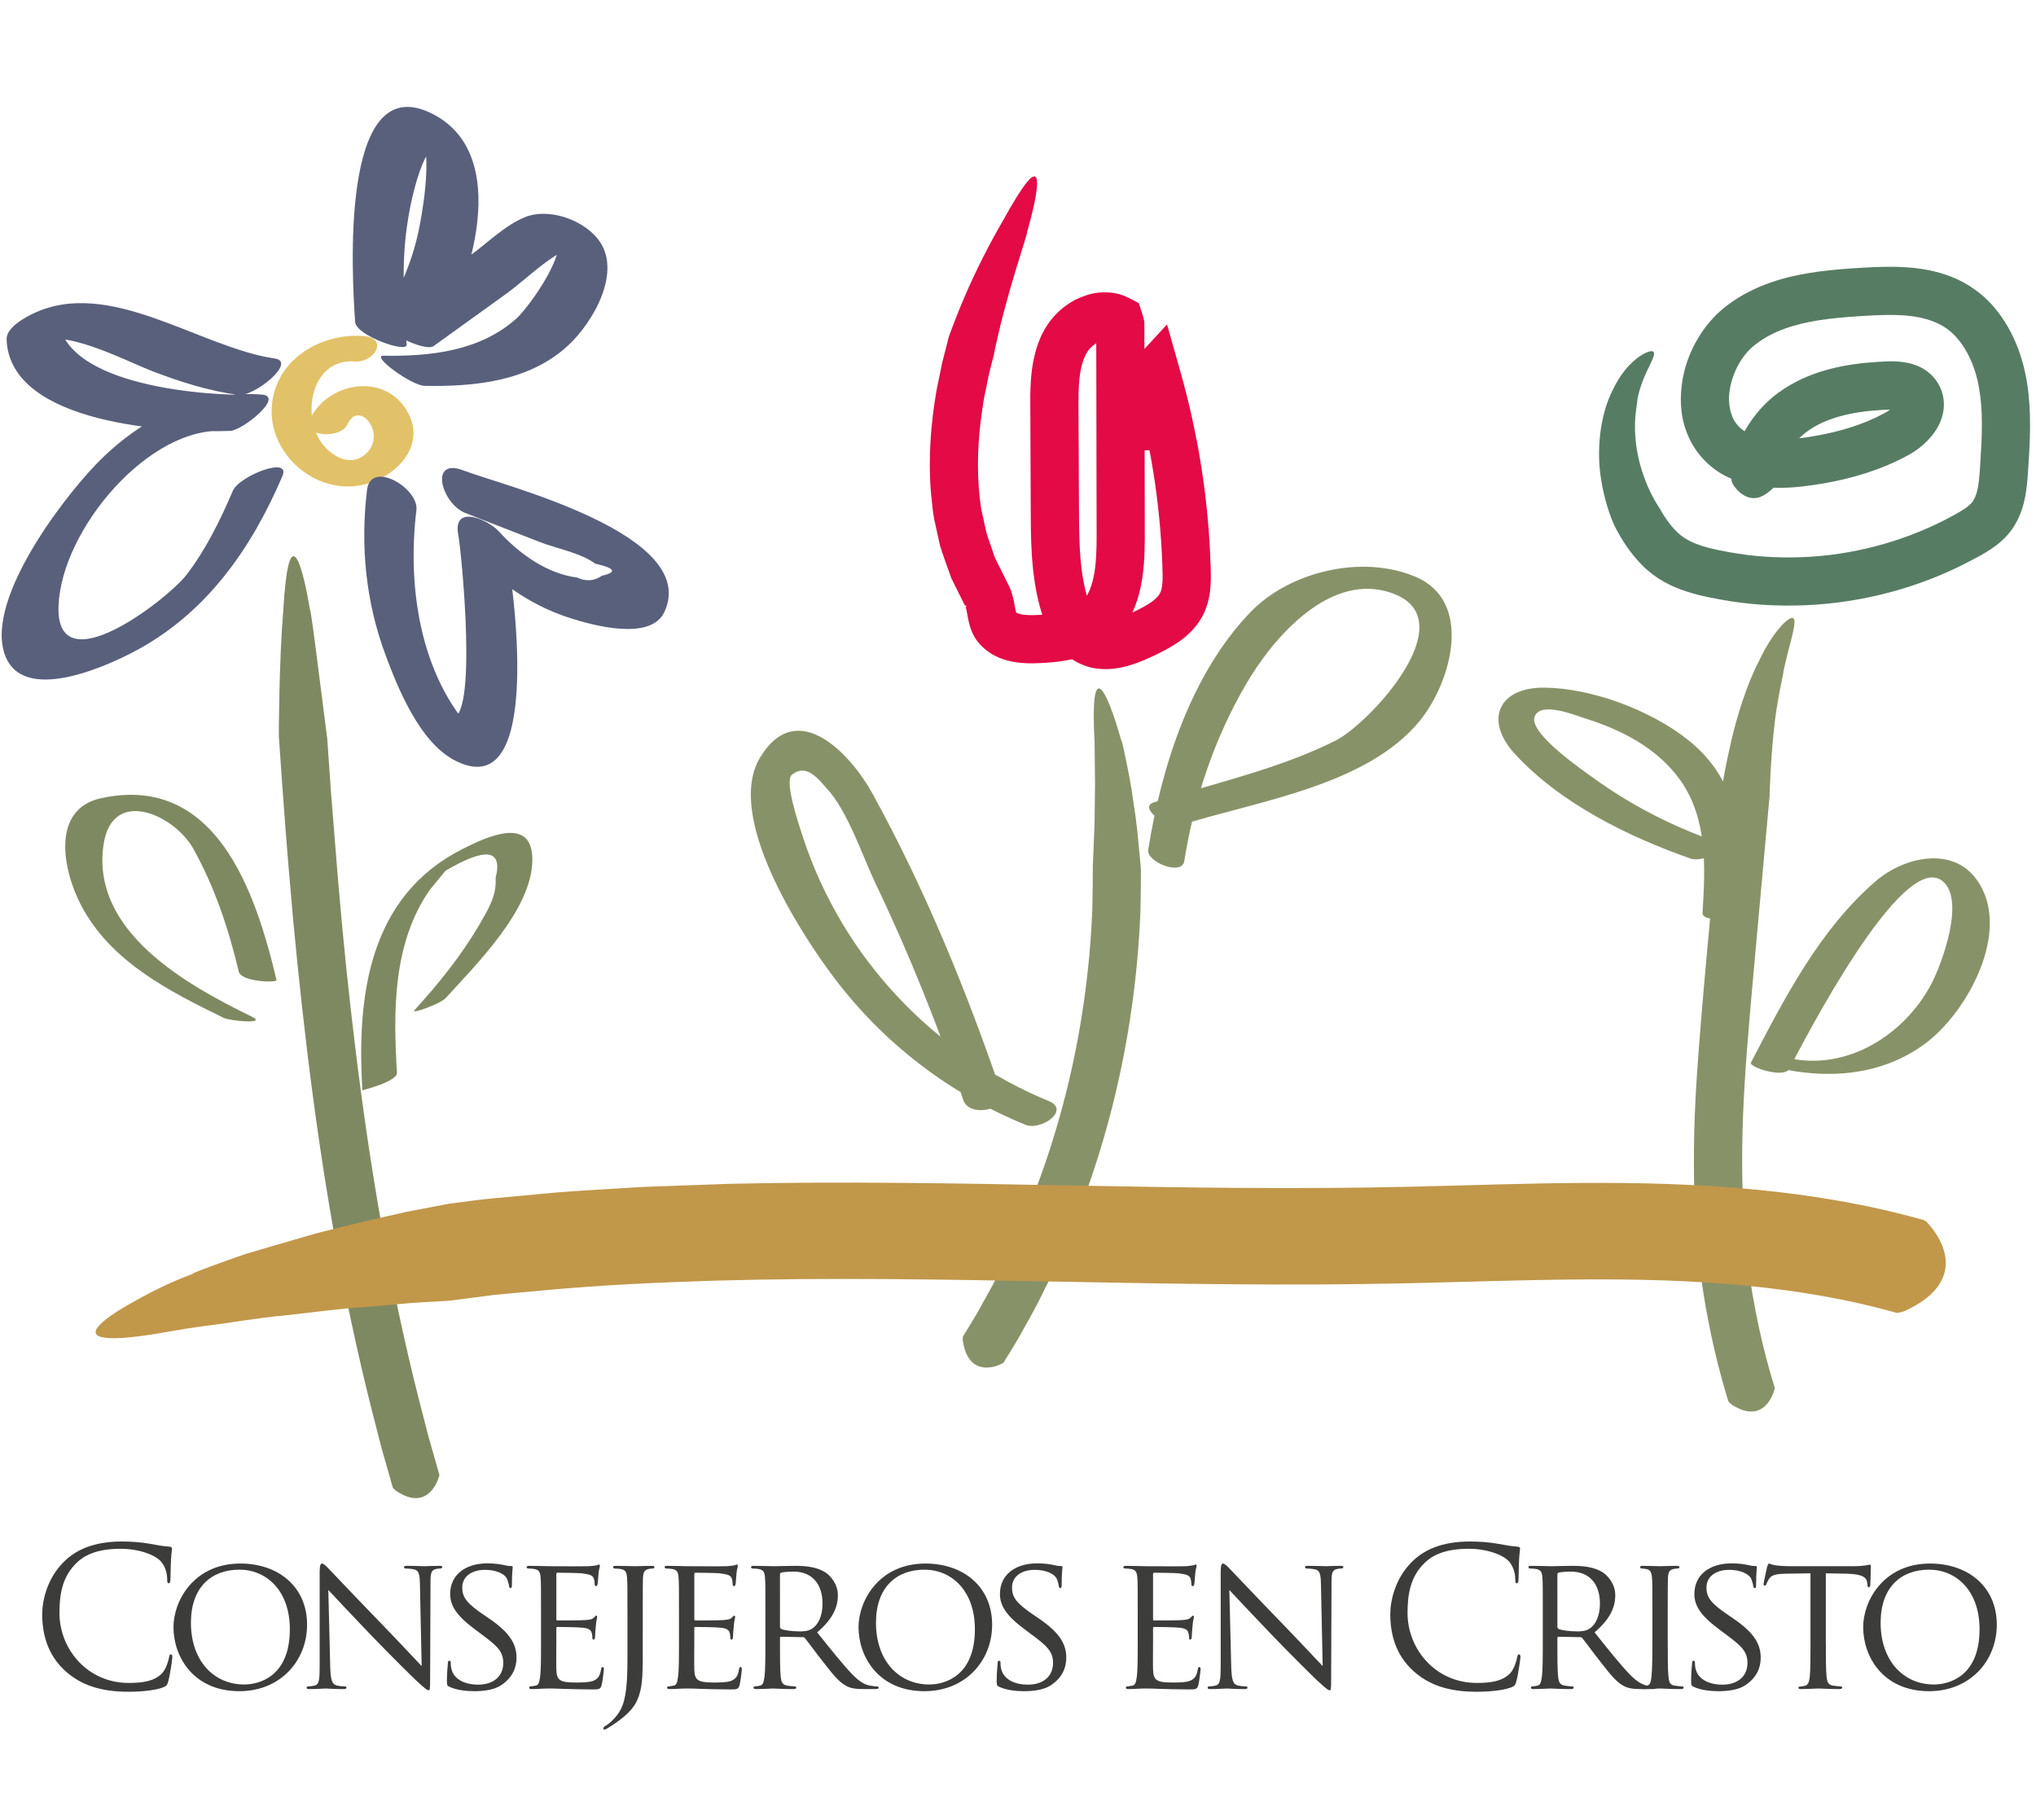 <?xml version="1.0" encoding="iso-8859-1"?>
<!-- Generator: Adobe Illustrator 19.0.0, SVG Export Plug-In . SVG Version: 6.00 Build 0)  -->
<svg version="1.1" id="Capa_1" xmlns="http://www.w3.org/2000/svg" xmlns:xlink="http://www.w3.org/1999/xlink" x="0px" y="0px"
	 viewBox="0 0 170 152" style="enable-background:new 0 0 170 152;" xml:space="preserve">
<g id="XMLID_1579_">
	<path id="XMLID_1564_" style="display:none;fill:#064A9B;" d="M23.485,143.741v-16.573h1.411v16.455
		c0,1.718-0.299,2.976-0.902,3.764c-0.598,0.788-1.549,1.185-2.85,1.185c-0.049,0-0.129-0.004-0.238-0.012
		c-0.109-0.008-0.194-0.012-0.247-0.012l-0.239-1.266c0.073,0.008,0.154,0.016,0.247,0.02c0.097,0.004,0.226,0.004,0.392,0.004
		c0.898,0,1.528-0.259,1.888-0.776C23.307,146.014,23.485,145.084,23.485,143.741L23.485,143.741z M37.377,142.533
		c-0.712,0.493-1.403,0.853-2.082,1.092c-0.679,0.238-1.379,0.356-2.098,0.356c-1.633,0-2.947-0.538-3.938-1.613
		c-0.991-1.071-1.488-2.499-1.488-4.274c0-1.662,0.469-2.992,1.403-3.999c0.938-1.007,2.167-1.512,3.691-1.512
		c1.415,0,2.555,0.477,3.425,1.435c0.869,0.954,1.302,2.224,1.302,3.801v0.049h-8.543v0.129c0,1.431,0.384,2.588,1.148,3.473
		c0.768,0.885,1.759,1.326,2.976,1.326c0.728,0,1.423-0.129,2.098-0.384c0.671-0.259,1.371-0.663,2.106-1.217V142.533
		L37.377,142.533z M29.202,136.824h6.954c-0.125-0.962-0.501-1.739-1.124-2.321c-0.627-0.586-1.379-0.877-2.264-0.877
		c-0.91,0-1.694,0.295-2.357,0.889C29.748,135.105,29.343,135.878,29.202,136.824L29.202,136.824z M39.342,141.752
		c0.554,0.372,1.096,0.647,1.633,0.825c0.538,0.178,1.084,0.267,1.633,0.267c0.703,0,1.257-0.166,1.662-0.497
		c0.4-0.332,0.602-0.788,0.602-1.363c0-0.845-0.736-1.536-2.203-2.074c-0.38-0.141-0.675-0.255-0.89-0.332
		c-0.805-0.315-1.407-0.728-1.811-1.229c-0.4-0.501-0.602-1.096-0.602-1.783c0-0.881,0.323-1.605,0.966-2.167
		c0.643-0.562,1.48-0.841,2.503-0.841c0.469,0,0.946,0.077,1.439,0.226c0.493,0.15,1.007,0.38,1.536,0.695v1.257
		c-0.554-0.356-1.084-0.623-1.589-0.801c-0.505-0.178-0.995-0.267-1.468-0.267c-0.647,0-1.181,0.174-1.601,0.526
		c-0.416,0.352-0.627,0.801-0.627,1.346c0,0.481,0.19,0.889,0.574,1.217c0.384,0.328,1.096,0.671,2.139,1.035
		c1.104,0.388,1.864,0.809,2.276,1.261c0.408,0.457,0.615,1.055,0.615,1.795c0,0.974-0.323,1.738-0.966,2.292
		c-0.643,0.558-1.528,0.837-2.648,0.837c-0.57,0-1.112-0.081-1.629-0.239c-0.517-0.158-1.031-0.396-1.544-0.72V141.752
		L39.342,141.752z M56.008,142.051c-0.522,0.639-1.096,1.116-1.722,1.431c-0.627,0.315-1.318,0.473-2.066,0.473
		c-1.241,0-2.195-0.384-2.867-1.148c-0.671-0.768-1.007-1.86-1.007-3.283v-6.728h1.209v6.137c0,1.318,0.23,2.301,0.691,2.943
		c0.465,0.643,1.164,0.966,2.102,0.966c0.76,0,1.443-0.19,2.054-0.57c0.615-0.376,1.148-0.946,1.605-1.706v-7.771h1.209v10.945
		h-1.209V142.051L56.008,142.051z M52.316,131.244h-1.092l2.478-4.124h1.799L52.316,131.244L52.316,131.244z M59.501,141.752
		c0.554,0.372,1.096,0.647,1.633,0.825c0.538,0.178,1.084,0.267,1.633,0.267c0.703,0,1.257-0.166,1.662-0.497
		c0.4-0.332,0.602-0.788,0.602-1.363c0-0.845-0.736-1.536-2.203-2.074c-0.38-0.141-0.675-0.255-0.89-0.332
		c-0.805-0.315-1.407-0.728-1.811-1.229c-0.4-0.501-0.602-1.096-0.602-1.783c0-0.881,0.323-1.605,0.966-2.167
		c0.643-0.562,1.48-0.841,2.503-0.841c0.469,0,0.946,0.077,1.439,0.226c0.493,0.15,1.007,0.38,1.536,0.695v1.257
		c-0.554-0.356-1.084-0.623-1.589-0.801c-0.505-0.178-0.995-0.267-1.468-0.267c-0.647,0-1.181,0.174-1.601,0.526
		c-0.416,0.352-0.627,0.801-0.627,1.346c0,0.481,0.19,0.889,0.574,1.217c0.384,0.328,1.096,0.671,2.139,1.035
		c1.104,0.388,1.864,0.809,2.276,1.261c0.408,0.457,0.615,1.055,0.615,1.795c0,0.974-0.323,1.738-0.966,2.292
		c-0.643,0.558-1.528,0.837-2.648,0.837c-0.57,0-1.112-0.081-1.629-0.239c-0.517-0.158-1.031-0.396-1.544-0.72V141.752z"/>
	<path id="XMLID_1543_" style="display:none;fill:#064A9B;" d="M77.761,143.171c-0.481,0.333-0.948,0.577-1.407,0.738
		c-0.459,0.161-0.932,0.24-1.418,0.24c-1.104,0-1.992-0.363-2.661-1.09c-0.669-0.724-1.005-1.689-1.005-2.888
		c0-1.123,0.317-2.022,0.948-2.702c0.634-0.68,1.465-1.022,2.495-1.022c0.956,0,1.727,0.322,2.314,0.97
		c0.587,0.645,0.88,1.503,0.88,2.568v0.033h-5.773v0.087c0,0.967,0.26,1.749,0.776,2.347c0.519,0.598,1.189,0.896,2.011,0.896
		c0.492,0,0.962-0.087,1.418-0.26c0.454-0.175,0.926-0.448,1.424-0.822V143.171L77.761,143.171z M72.237,139.313h4.7
		c-0.085-0.65-0.339-1.175-0.76-1.568c-0.423-0.396-0.932-0.593-1.53-0.593c-0.615,0-1.145,0.199-1.593,0.601
		C72.605,138.151,72.332,138.673,72.237,139.313L72.237,139.313z M79.513,143.988v-7.396h0.817v1.183
		c0.358-0.443,0.749-0.771,1.172-0.986c0.424-0.216,0.888-0.325,1.388-0.325c0.839,0,1.484,0.262,1.937,0.784
		c0.454,0.522,0.68,1.268,0.68,2.232v4.508h-0.817v-4.115c0-0.891-0.156-1.557-0.467-1.997c-0.314-0.44-0.784-0.661-1.413-0.661
		c-0.514,0-0.975,0.131-1.388,0.393c-0.415,0.26-0.779,0.65-1.093,1.167v5.213H79.513L79.513,143.988z M91.642,143.988v-11.2h0.842
		v11.2H91.642L91.642,143.988z M98.268,142.499v-2.312c-1.066,0.016-1.91,0.208-2.527,0.577c-0.62,0.369-0.929,0.852-0.929,1.456
		c0,0.38,0.128,0.678,0.385,0.896c0.254,0.219,0.607,0.328,1.055,0.328c0.303,0,0.62-0.076,0.945-0.227
		C97.522,143.064,97.877,142.827,98.268,142.499L98.268,142.499z M98.284,143.269c-0.413,0.314-0.795,0.538-1.148,0.675
		c-0.355,0.137-0.73,0.205-1.117,0.205c-0.609,0-1.101-0.175-1.481-0.527c-0.38-0.352-0.568-0.809-0.568-1.369
		c0-0.817,0.369-1.459,1.109-1.929c0.738-0.47,1.801-0.735,3.189-0.792v-0.784c0-0.557-0.131-0.962-0.396-1.216
		c-0.265-0.254-0.683-0.38-1.26-0.38c-0.358,0-0.719,0.071-1.082,0.216c-0.361,0.145-0.757,0.374-1.183,0.689v-0.809
		c0.415-0.279,0.814-0.484,1.197-0.618c0.38-0.134,0.76-0.199,1.131-0.199c0.85,0,1.462,0.197,1.842,0.59
		c0.38,0.391,0.568,1.03,0.568,1.918v3.874c0,0.158,0.022,0.279,0.063,0.355c0.044,0.076,0.109,0.115,0.202,0.115
		c0.126,0,0.347-0.137,0.664-0.415c0.074-0.068,0.128-0.12,0.167-0.153l0.008,0.746c-0.24,0.224-0.462,0.393-0.664,0.506
		c-0.202,0.112-0.383,0.167-0.536,0.167c-0.235,0-0.407-0.068-0.516-0.205C98.363,143.794,98.3,143.572,98.284,143.269z"/>
	<path id="XMLID_1515_" style="display:none;fill:#064A9B;" d="M106.95,144.329v-16.573h8.41v1.112h-7.023v6.125h6.348v1.092h-6.348
		v8.244H106.95L106.95,144.329z M122.019,142.126v-3.42c-1.577,0.024-2.826,0.307-3.74,0.853c-0.918,0.546-1.375,1.261-1.375,2.155
		c0,0.562,0.19,1.003,0.57,1.326c0.376,0.323,0.898,0.485,1.561,0.485c0.449,0,0.918-0.113,1.399-0.336
		C120.915,142.963,121.441,142.611,122.019,142.126L122.019,142.126z M122.043,143.266c-0.611,0.465-1.177,0.796-1.698,0.999
		c-0.526,0.202-1.08,0.303-1.654,0.303c-0.902,0-1.629-0.259-2.191-0.78c-0.562-0.522-0.841-1.197-0.841-2.026
		c0-1.209,0.546-2.159,1.641-2.854c1.092-0.695,2.664-1.088,4.718-1.172v-1.16c0-0.825-0.194-1.423-0.586-1.799
		c-0.392-0.376-1.011-0.562-1.864-0.562c-0.53,0-1.063,0.105-1.601,0.319c-0.534,0.214-1.12,0.554-1.751,1.019v-1.197
		c0.615-0.412,1.205-0.716,1.771-0.914c0.562-0.198,1.124-0.295,1.674-0.295c1.257,0,2.163,0.291,2.725,0.873
		c0.562,0.578,0.841,1.524,0.841,2.838v5.733c0,0.234,0.032,0.412,0.093,0.526c0.065,0.113,0.162,0.17,0.299,0.17
		c0.186,0,0.513-0.202,0.982-0.615c0.109-0.101,0.19-0.178,0.247-0.226l0.012,1.104c-0.356,0.332-0.683,0.582-0.982,0.748
		c-0.299,0.166-0.566,0.247-0.792,0.247c-0.348,0-0.602-0.101-0.764-0.303C122.16,144.042,122.067,143.715,122.043,143.266
		L122.043,143.266z M126.438,144.329v-10.945h1.209v1.751c0.505-0.655,1.059-1.14,1.666-1.46c0.602-0.319,1.257-0.481,1.969-0.481
		c0.821,0,1.5,0.174,2.038,0.526c0.538,0.352,0.991,0.918,1.363,1.698c0.606-0.764,1.225-1.326,1.86-1.686
		c0.631-0.36,1.322-0.538,2.07-0.538c1.193,0,2.115,0.388,2.761,1.16c0.647,0.772,0.97,1.876,0.97,3.303v6.671h-1.233v-6.089
		c0-1.318-0.218-2.305-0.659-2.955c-0.437-0.651-1.096-0.978-1.981-0.978c-0.728,0-1.383,0.194-1.965,0.586
		c-0.586,0.392-1.088,0.966-1.504,1.722v7.714h-1.221v-6.089c0-1.318-0.222-2.305-0.663-2.955c-0.441-0.651-1.108-0.978-2.001-0.978
		c-0.712,0-1.354,0.194-1.937,0.582c-0.578,0.384-1.092,0.962-1.532,1.726v7.714H126.438L126.438,144.329z M145.287,129.77v-2.013
		h1.245v2.013H145.287L145.287,129.77z M145.287,144.329v-10.945h1.245v10.945H145.287L145.287,144.329z M149.609,144.329v-16.573
		h1.245v16.573H149.609L149.609,144.329z M153.931,129.77v-2.013h1.245v2.013H153.931L153.931,129.77z M153.931,144.329v-10.945
		h1.245v10.945H153.931L153.931,144.329z M163.736,142.126v-3.42c-1.577,0.024-2.826,0.307-3.74,0.853
		c-0.918,0.546-1.375,1.261-1.375,2.155c0,0.562,0.19,1.003,0.57,1.326c0.376,0.323,0.898,0.485,1.561,0.485
		c0.449,0,0.918-0.113,1.399-0.336C162.632,142.963,163.158,142.611,163.736,142.126L163.736,142.126z M163.76,143.266
		c-0.611,0.465-1.177,0.796-1.698,0.999c-0.526,0.202-1.08,0.303-1.654,0.303c-0.902,0-1.629-0.259-2.191-0.78
		c-0.562-0.522-0.841-1.197-0.841-2.026c0-1.209,0.546-2.159,1.642-2.854c1.092-0.695,2.664-1.088,4.718-1.172v-1.16
		c0-0.825-0.194-1.423-0.586-1.799c-0.392-0.376-1.011-0.562-1.864-0.562c-0.53,0-1.063,0.105-1.601,0.319
		c-0.534,0.214-1.12,0.554-1.751,1.019v-1.197c0.615-0.412,1.205-0.716,1.771-0.914c0.562-0.198,1.124-0.295,1.674-0.295
		c1.257,0,2.163,0.291,2.725,0.873c0.562,0.578,0.841,1.524,0.841,2.838v5.733c0,0.234,0.032,0.412,0.093,0.526
		c0.065,0.113,0.162,0.17,0.299,0.17c0.186,0,0.513-0.202,0.982-0.615c0.109-0.101,0.19-0.178,0.247-0.226l0.012,1.104
		c-0.356,0.332-0.683,0.582-0.982,0.748c-0.299,0.166-0.566,0.247-0.793,0.247c-0.348,0-0.602-0.101-0.764-0.303
		C163.877,144.042,163.784,143.715,163.76,143.266z"/>
	<g id="XMLID_2314_">
		<path id="XMLID_230_" style="fill:#3C3C3B;" d="M5.461,139.543c-1.553-1.393-1.937-3.217-1.937-4.738
			c0-1.073,0.368-2.945,1.792-4.37c0.96-0.96,2.417-1.712,4.882-1.712c0.64,0,1.537,0.048,2.321,0.192
			c0.608,0.112,1.121,0.208,1.633,0.24c0.176,0.016,0.208,0.08,0.208,0.176c0,0.128-0.048,0.32-0.08,0.896
			c-0.032,0.528-0.032,1.409-0.048,1.649c-0.016,0.24-0.048,0.336-0.144,0.336c-0.112,0-0.128-0.112-0.128-0.336
			c0-0.625-0.256-1.281-0.672-1.633c-0.561-0.48-1.793-0.913-3.202-0.913c-2.129,0-3.121,0.625-3.681,1.169
			c-1.168,1.12-1.441,2.545-1.441,4.177c0,3.058,2.353,5.858,5.778,5.858c1.201,0,2.145-0.144,2.785-0.8
			c0.336-0.352,0.544-1.056,0.592-1.344c0.032-0.176,0.064-0.24,0.16-0.24c0.08,0,0.112,0.112,0.112,0.24
			c0,0.112-0.192,1.504-0.352,2.049c-0.096,0.304-0.128,0.336-0.416,0.464c-0.64,0.256-1.857,0.368-2.881,0.368
			C8.342,141.272,6.726,140.68,5.461,139.543z"/>
		<path id="XMLID_232_" style="fill:#3C3C3B;" d="M20.071,130.564c3.169,0,5.57,1.937,5.57,5.106c0,3.041-2.257,5.554-5.65,5.554
			c-3.858,0-5.506-2.897-5.506-5.346C14.484,133.685,16.181,130.564,20.071,130.564z M20.391,140.664c1.265,0,3.81-0.672,3.81-4.61
			c0-3.266-1.985-4.978-4.209-4.978c-2.353,0-4.05,1.473-4.05,4.434C15.941,138.679,17.846,140.664,20.391,140.664z"/>
		<path id="XMLID_235_" style="fill:#3C3C3B;" d="M27.573,139.191c0.032,1.12,0.16,1.457,0.544,1.553
			c0.256,0.064,0.576,0.08,0.704,0.08c0.064,0,0.112,0.048,0.112,0.112c0,0.08-0.096,0.112-0.256,0.112
			c-0.8,0-1.361-0.048-1.489-0.048s-0.72,0.048-1.36,0.048c-0.144,0-0.224-0.016-0.224-0.112c0-0.064,0.048-0.112,0.112-0.112
			c0.112,0,0.368-0.016,0.576-0.08c0.353-0.096,0.4-0.464,0.4-1.697v-7.795c0-0.544,0.08-0.688,0.192-0.688
			c0.16,0,0.4,0.272,0.544,0.416c0.224,0.224,2.273,2.401,4.45,4.642c1.393,1.44,2.897,3.057,3.33,3.505l-0.144-6.819
			c-0.016-0.88-0.096-1.185-0.528-1.265c-0.256-0.048-0.576-0.064-0.688-0.064c-0.096,0-0.112-0.08-0.112-0.128
			c0-0.08,0.112-0.096,0.272-0.096c0.64,0,1.312,0.032,1.473,0.032s0.624-0.032,1.201-0.032c0.144,0,0.256,0.016,0.256,0.096
			c0,0.048-0.064,0.128-0.16,0.128c-0.064,0-0.176,0-0.336,0.032c-0.464,0.096-0.496,0.368-0.496,1.185l-0.032,7.971
			c0,0.896-0.016,0.977-0.112,0.977c-0.144,0-0.289-0.112-1.073-0.833c-0.144-0.128-2.177-2.129-3.666-3.681
			c-1.632-1.713-3.217-3.377-3.649-3.858L27.573,139.191z"/>
		<path id="XMLID_237_" style="fill:#3C3C3B;" d="M37.524,140.856c-0.192-0.096-0.208-0.144-0.208-0.512
			c0-0.672,0.064-1.216,0.08-1.44c0-0.144,0.032-0.224,0.112-0.224c0.08,0,0.128,0.048,0.128,0.16c0,0.112,0,0.304,0.048,0.496
			c0.224,0.992,1.281,1.344,2.225,1.344c1.393,0,2.113-0.784,2.113-1.809c0-0.977-0.528-1.44-1.777-2.369l-0.64-0.48
			c-1.521-1.136-2.017-1.969-2.017-2.913c0-1.601,1.265-2.561,3.122-2.561c0.56,0,1.12,0.08,1.457,0.16
			c0.272,0.064,0.384,0.064,0.496,0.064c0.112,0,0.144,0.016,0.144,0.096c0,0.064-0.064,0.512-0.064,1.441
			c0,0.208-0.016,0.304-0.112,0.304c-0.096,0-0.112-0.064-0.128-0.176c-0.016-0.16-0.128-0.528-0.208-0.672
			c-0.096-0.16-0.56-0.672-1.825-0.672c-1.024,0-1.873,0.512-1.873,1.473c0,0.864,0.432,1.361,1.825,2.305l0.4,0.272
			c1.713,1.168,2.305,2.113,2.305,3.281c0,0.8-0.304,1.665-1.312,2.321c-0.592,0.384-1.473,0.48-2.241,0.48
			C38.917,141.224,38.101,141.128,37.524,140.856z"/>
		<path id="XMLID_239_" style="fill:#3C3C3B;" d="M45.173,134.693c0-2.113,0-2.497-0.032-2.929
			c-0.032-0.464-0.112-0.688-0.577-0.752c-0.112-0.016-0.352-0.032-0.48-0.032c-0.048,0-0.112-0.064-0.112-0.112
			c0-0.08,0.064-0.112,0.224-0.112c0.641,0,1.553,0.032,1.633,0.032c0.096,0,3.042,0.016,3.361,0c0.272-0.016,0.528-0.064,0.64-0.08
			c0.064-0.016,0.128-0.064,0.192-0.064c0.048,0,0.064,0.064,0.064,0.128c0,0.096-0.08,0.256-0.112,0.64
			c-0.016,0.128-0.048,0.736-0.08,0.896c-0.016,0.064-0.064,0.144-0.128,0.144c-0.08,0-0.112-0.064-0.112-0.176
			c0-0.096-0.016-0.32-0.08-0.48c-0.096-0.224-0.24-0.32-1.008-0.417c-0.24-0.032-1.873-0.048-2.033-0.048
			c-0.064,0-0.08,0.048-0.08,0.144v3.698c0,0.096,0,0.144,0.08,0.144c0.176,0,2.033,0,2.353-0.032
			c0.336-0.032,0.544-0.048,0.688-0.192c0.096-0.096,0.16-0.176,0.208-0.176s0.08,0.032,0.08,0.112c0,0.08-0.08,0.304-0.112,0.752
			c-0.032,0.272-0.064,0.785-0.064,0.88c0,0.112-0.032,0.256-0.128,0.256c-0.064,0-0.096-0.048-0.096-0.128
			c0-0.128,0-0.272-0.064-0.448c-0.048-0.192-0.176-0.353-0.72-0.417c-0.384-0.048-1.889-0.064-2.129-0.064
			c-0.08,0-0.096,0.048-0.096,0.096v1.136c0,0.464-0.016,2.049,0,2.321c0.032,0.912,0.288,1.088,1.681,1.088
			c0.368,0,1.04,0,1.408-0.144c0.368-0.16,0.561-0.4,0.641-0.944c0.032-0.16,0.064-0.208,0.144-0.208s0.096,0.112,0.096,0.208
			c0,0.096-0.112,1.024-0.192,1.312c-0.096,0.352-0.24,0.352-0.784,0.352c-1.057,0-1.873-0.032-2.449-0.048
			C46.405,141,46.037,141,45.829,141c-0.032,0-0.304,0-0.608,0.016c-0.272,0.016-0.592,0.032-0.816,0.032
			c-0.144,0-0.224-0.032-0.224-0.112c0-0.048,0.032-0.112,0.112-0.112c0.128,0,0.304-0.048,0.432-0.064
			c0.272-0.048,0.304-0.32,0.368-0.72c0.08-0.56,0.08-1.633,0.08-2.945V134.693z"/>
		<path id="XMLID_241_" style="fill:#3C3C3B;" d="M53.669,137.959c0,2.208-0.048,3.057-0.464,4.018
			c-0.304,0.688-0.928,1.328-2.065,2.081c-0.192,0.128-0.432,0.272-0.576,0.352c-0.016,0-0.048,0.016-0.096,0.016
			c-0.032,0-0.096-0.016-0.096-0.08c0-0.08,0.048-0.144,0.176-0.224c0.176-0.096,0.368-0.256,0.496-0.368
			c0.913-0.912,1.345-1.617,1.345-5.122v-3.938c0-2.113,0-2.497-0.032-2.929c-0.032-0.464-0.112-0.688-0.577-0.752
			c-0.112-0.016-0.352-0.032-0.48-0.032c-0.048,0-0.112-0.064-0.112-0.112c0-0.08,0.064-0.112,0.224-0.112
			c0.641,0,1.553,0.032,1.633,0.032c0.064,0,0.944-0.032,1.376-0.032c0.16,0,0.224,0.032,0.224,0.112
			c0,0.048-0.064,0.112-0.112,0.112c-0.096,0-0.192,0-0.352,0.032c-0.384,0.08-0.464,0.272-0.497,0.752
			c-0.016,0.432-0.016,0.816-0.016,2.929V137.959z"/>
		<path id="XMLID_243_" style="fill:#3C3C3B;" d="M56.693,134.693c0-2.113,0-2.497-0.032-2.929
			c-0.032-0.464-0.112-0.688-0.577-0.752c-0.112-0.016-0.352-0.032-0.48-0.032c-0.048,0-0.112-0.064-0.112-0.112
			c0-0.08,0.064-0.112,0.224-0.112c0.641,0,1.553,0.032,1.633,0.032c0.096,0,3.042,0.016,3.361,0c0.272-0.016,0.528-0.064,0.64-0.08
			c0.064-0.016,0.128-0.064,0.192-0.064c0.048,0,0.064,0.064,0.064,0.128c0,0.096-0.08,0.256-0.112,0.64
			c-0.016,0.128-0.048,0.736-0.08,0.896c-0.016,0.064-0.064,0.144-0.128,0.144c-0.08,0-0.112-0.064-0.112-0.176
			c0-0.096-0.016-0.32-0.08-0.48c-0.096-0.224-0.24-0.32-1.008-0.417c-0.24-0.032-1.873-0.048-2.033-0.048
			c-0.064,0-0.08,0.048-0.08,0.144v3.698c0,0.096,0,0.144,0.08,0.144c0.176,0,2.033,0,2.353-0.032
			c0.336-0.032,0.544-0.048,0.688-0.192c0.096-0.096,0.16-0.176,0.208-0.176s0.08,0.032,0.08,0.112c0,0.08-0.08,0.304-0.112,0.752
			c-0.032,0.272-0.064,0.785-0.064,0.88c0,0.112-0.032,0.256-0.128,0.256c-0.064,0-0.096-0.048-0.096-0.128
			c0-0.128,0-0.272-0.064-0.448c-0.048-0.192-0.176-0.353-0.72-0.417c-0.384-0.048-1.889-0.064-2.129-0.064
			c-0.08,0-0.096,0.048-0.096,0.096v1.136c0,0.464-0.016,2.049,0,2.321c0.032,0.912,0.288,1.088,1.681,1.088
			c0.368,0,1.04,0,1.408-0.144c0.368-0.16,0.561-0.4,0.641-0.944c0.032-0.16,0.064-0.208,0.144-0.208s0.096,0.112,0.096,0.208
			c0,0.096-0.112,1.024-0.192,1.312c-0.096,0.352-0.24,0.352-0.784,0.352c-1.057,0-1.873-0.032-2.449-0.048
			C57.925,141,57.557,141,57.349,141c-0.032,0-0.304,0-0.608,0.016c-0.272,0.016-0.592,0.032-0.816,0.032
			c-0.144,0-0.224-0.032-0.224-0.112c0-0.048,0.032-0.112,0.112-0.112c0.128,0,0.304-0.048,0.432-0.064
			c0.272-0.048,0.304-0.32,0.368-0.72c0.08-0.56,0.08-1.633,0.08-2.945V134.693z"/>
		<path id="XMLID_245_" style="fill:#3C3C3B;" d="M63.909,134.693c0-2.113,0-2.497-0.032-2.929
			c-0.032-0.464-0.112-0.688-0.577-0.752c-0.112-0.016-0.352-0.032-0.48-0.032c-0.048,0-0.112-0.064-0.112-0.112
			c0-0.08,0.064-0.112,0.224-0.112c0.641,0,1.585,0.032,1.665,0.032c0.144,0,1.329-0.032,1.761-0.032
			c0.896,0,1.889,0.08,2.625,0.592c0.352,0.256,0.976,0.912,0.976,1.857c0,1.008-0.416,1.984-1.729,3.105
			c1.152,1.44,2.129,2.673,2.945,3.521c0.752,0.768,1.216,0.896,1.568,0.944c0.272,0.048,0.417,0.048,0.497,0.048
			c0.08,0,0.128,0.064,0.128,0.112c0,0.08-0.08,0.112-0.336,0.112h-0.88c-0.8,0-1.152-0.08-1.504-0.272
			c-0.608-0.32-1.121-0.977-1.921-2.001c-0.592-0.736-1.216-1.617-1.521-1.984c-0.064-0.064-0.096-0.08-0.192-0.08l-1.793-0.032
			c-0.064,0-0.096,0.032-0.096,0.112v0.32c0,1.312,0,2.369,0.064,2.929c0.048,0.4,0.128,0.656,0.56,0.72
			c0.192,0.032,0.496,0.064,0.624,0.064c0.096,0,0.112,0.064,0.112,0.112c0,0.064-0.064,0.112-0.224,0.112
			c-0.769,0-1.665-0.048-1.729-0.048c-0.016,0-0.96,0.048-1.393,0.048c-0.144,0-0.224-0.032-0.224-0.112
			c0-0.048,0.032-0.112,0.112-0.112c0.128,0,0.304-0.032,0.432-0.064c0.272-0.064,0.304-0.32,0.368-0.72
			c0.08-0.56,0.08-1.633,0.08-2.945V134.693z M65.125,135.846c0,0.08,0.032,0.128,0.096,0.176c0.208,0.112,0.928,0.208,1.553,0.208
			c0.336,0,0.72-0.016,1.057-0.24c0.48-0.32,0.848-1.04,0.848-2.081c0-1.697-0.928-2.673-2.433-2.673
			c-0.416,0-0.864,0.048-1.008,0.08c-0.064,0.032-0.112,0.08-0.112,0.16V135.846z"/>
		<path id="XMLID_248_" style="fill:#3C3C3B;" d="M77.271,130.564c3.169,0,5.57,1.937,5.57,5.106c0,3.041-2.257,5.554-5.65,5.554
			c-3.858,0-5.506-2.897-5.506-5.346C71.684,133.685,73.381,130.564,77.271,130.564z M77.59,140.664c1.265,0,3.81-0.672,3.81-4.61
			c0-3.266-1.985-4.978-4.209-4.978c-2.353,0-4.05,1.473-4.05,4.434C73.141,138.679,75.045,140.664,77.59,140.664z"/>
		<path id="XMLID_251_" style="fill:#3C3C3B;" d="M83.428,140.856c-0.192-0.096-0.208-0.144-0.208-0.512
			c0-0.672,0.064-1.216,0.08-1.44c0-0.144,0.032-0.224,0.112-0.224c0.08,0,0.128,0.048,0.128,0.16c0,0.112,0,0.304,0.048,0.496
			c0.224,0.992,1.281,1.344,2.225,1.344c1.393,0,2.113-0.784,2.113-1.809c0-0.977-0.528-1.44-1.777-2.369l-0.64-0.48
			c-1.521-1.136-2.017-1.969-2.017-2.913c0-1.601,1.265-2.561,3.122-2.561c0.56,0,1.12,0.08,1.457,0.16
			c0.272,0.064,0.384,0.064,0.496,0.064c0.112,0,0.144,0.016,0.144,0.096c0,0.064-0.064,0.512-0.064,1.441
			c0,0.208-0.016,0.304-0.112,0.304c-0.096,0-0.112-0.064-0.128-0.176c-0.016-0.16-0.128-0.528-0.208-0.672
			c-0.096-0.16-0.56-0.672-1.825-0.672c-1.024,0-1.873,0.512-1.873,1.473c0,0.864,0.432,1.361,1.825,2.305l0.4,0.272
			c1.713,1.168,2.305,2.113,2.305,3.281c0,0.8-0.304,1.665-1.312,2.321c-0.592,0.384-1.473,0.48-2.241,0.48
			C84.82,141.224,84.004,141.128,83.428,140.856z"/>
		<path id="XMLID_253_" style="fill:#3C3C3B;" d="M94.996,134.693c0-2.113,0-2.497-0.032-2.929
			c-0.032-0.464-0.112-0.688-0.577-0.752c-0.112-0.016-0.352-0.032-0.48-0.032c-0.048,0-0.112-0.064-0.112-0.112
			c0-0.08,0.064-0.112,0.224-0.112c0.641,0,1.553,0.032,1.633,0.032c0.096,0,3.042,0.016,3.361,0c0.272-0.016,0.528-0.064,0.64-0.08
			c0.064-0.016,0.128-0.064,0.192-0.064c0.048,0,0.064,0.064,0.064,0.128c0,0.096-0.08,0.256-0.112,0.64
			c-0.016,0.128-0.048,0.736-0.08,0.896c-0.016,0.064-0.064,0.144-0.128,0.144c-0.08,0-0.112-0.064-0.112-0.176
			c0-0.096-0.016-0.32-0.08-0.48c-0.096-0.224-0.24-0.32-1.008-0.417c-0.24-0.032-1.873-0.048-2.033-0.048
			c-0.064,0-0.08,0.048-0.08,0.144v3.698c0,0.096,0,0.144,0.08,0.144c0.176,0,2.033,0,2.353-0.032
			c0.336-0.032,0.544-0.048,0.688-0.192c0.096-0.096,0.16-0.176,0.208-0.176s0.08,0.032,0.08,0.112c0,0.08-0.08,0.304-0.112,0.752
			c-0.032,0.272-0.064,0.785-0.064,0.88c0,0.112-0.032,0.256-0.128,0.256c-0.064,0-0.096-0.048-0.096-0.128
			c0-0.128,0-0.272-0.064-0.448c-0.048-0.192-0.176-0.353-0.72-0.417c-0.384-0.048-1.889-0.064-2.129-0.064
			c-0.08,0-0.096,0.048-0.096,0.096v1.136c0,0.464-0.016,2.049,0,2.321c0.032,0.912,0.288,1.088,1.681,1.088
			c0.368,0,1.04,0,1.408-0.144c0.368-0.16,0.561-0.4,0.641-0.944c0.032-0.16,0.064-0.208,0.144-0.208s0.096,0.112,0.096,0.208
			c0,0.096-0.112,1.024-0.192,1.312c-0.096,0.352-0.24,0.352-0.784,0.352c-1.057,0-1.873-0.032-2.449-0.048
			C96.229,141,95.86,141,95.652,141c-0.032,0-0.304,0-0.608,0.016c-0.272,0.016-0.592,0.032-0.816,0.032
			c-0.144,0-0.224-0.032-0.224-0.112c0-0.048,0.032-0.112,0.112-0.112c0.128,0,0.304-0.048,0.432-0.064
			c0.272-0.048,0.304-0.32,0.368-0.72c0.08-0.56,0.08-1.633,0.08-2.945V134.693z"/>
		<path id="XMLID_255_" style="fill:#3C3C3B;" d="M102.804,139.191c0.032,1.12,0.16,1.457,0.544,1.553
			c0.256,0.064,0.576,0.08,0.704,0.08c0.064,0,0.112,0.048,0.112,0.112c0,0.08-0.096,0.112-0.256,0.112
			c-0.8,0-1.36-0.048-1.489-0.048c-0.128,0-0.72,0.048-1.36,0.048c-0.144,0-0.224-0.016-0.224-0.112
			c0-0.064,0.048-0.112,0.112-0.112c0.112,0,0.368-0.016,0.577-0.08c0.352-0.096,0.4-0.464,0.4-1.697v-7.795
			c0-0.544,0.08-0.688,0.192-0.688c0.16,0,0.4,0.272,0.544,0.416c0.224,0.224,2.273,2.401,4.45,4.642
			c1.393,1.44,2.897,3.057,3.33,3.505l-0.144-6.819c-0.016-0.88-0.096-1.185-0.528-1.265c-0.256-0.048-0.576-0.064-0.688-0.064
			c-0.096,0-0.112-0.08-0.112-0.128c0-0.08,0.112-0.096,0.272-0.096c0.64,0,1.312,0.032,1.473,0.032s0.624-0.032,1.201-0.032
			c0.144,0,0.256,0.016,0.256,0.096c0,0.048-0.064,0.128-0.16,0.128c-0.064,0-0.176,0-0.336,0.032
			c-0.464,0.096-0.496,0.368-0.496,1.185l-0.032,7.971c0,0.896-0.016,0.977-0.112,0.977c-0.144,0-0.288-0.112-1.073-0.833
			c-0.144-0.128-2.177-2.129-3.666-3.681c-1.632-1.713-3.217-3.377-3.649-3.858L102.804,139.191z"/>
		<path id="XMLID_257_" style="fill:#3C3C3B;" d="M118.021,139.543c-1.553-1.393-1.937-3.217-1.937-4.738
			c0-1.073,0.368-2.945,1.793-4.37c0.96-0.96,2.417-1.712,4.882-1.712c0.64,0,1.537,0.048,2.321,0.192
			c0.608,0.112,1.121,0.208,1.633,0.24c0.176,0.016,0.208,0.08,0.208,0.176c0,0.128-0.048,0.32-0.08,0.896
			c-0.032,0.528-0.032,1.409-0.048,1.649c-0.016,0.24-0.048,0.336-0.144,0.336c-0.112,0-0.128-0.112-0.128-0.336
			c0-0.625-0.256-1.281-0.672-1.633c-0.561-0.48-1.793-0.913-3.202-0.913c-2.129,0-3.121,0.625-3.681,1.169
			c-1.168,1.12-1.441,2.545-1.441,4.177c0,3.058,2.353,5.858,5.778,5.858c1.201,0,2.145-0.144,2.785-0.8
			c0.336-0.352,0.544-1.056,0.592-1.344c0.032-0.176,0.064-0.24,0.16-0.24c0.08,0,0.112,0.112,0.112,0.24
			c0,0.112-0.192,1.504-0.352,2.049c-0.096,0.304-0.128,0.336-0.416,0.464c-0.64,0.256-1.857,0.368-2.881,0.368
			C120.901,141.272,119.285,140.68,118.021,139.543z"/>
		<path id="XMLID_259_" style="fill:#3C3C3B;" d="M128.82,134.693c0-2.113,0-2.497-0.032-2.929
			c-0.032-0.464-0.112-0.688-0.577-0.752c-0.112-0.016-0.352-0.032-0.48-0.032c-0.048,0-0.112-0.064-0.112-0.112
			c0-0.08,0.064-0.112,0.224-0.112c0.641,0,1.585,0.032,1.665,0.032c0.144,0,1.329-0.032,1.761-0.032
			c0.896,0,1.889,0.08,2.625,0.592c0.352,0.256,0.976,0.912,0.976,1.857c0,1.008-0.416,1.984-1.729,3.105
			c1.152,1.44,2.129,2.673,2.945,3.521c0.752,0.768,1.216,0.896,1.568,0.944c0.272,0.048,0.417,0.048,0.497,0.048
			c0.08,0,0.128,0.064,0.128,0.112c0,0.08-0.08,0.112-0.336,0.112h-0.88c-0.8,0-1.152-0.08-1.504-0.272
			c-0.608-0.32-1.121-0.977-1.921-2.001c-0.592-0.736-1.216-1.617-1.521-1.984c-0.064-0.064-0.096-0.08-0.192-0.08l-1.793-0.032
			c-0.064,0-0.096,0.032-0.096,0.112v0.32c0,1.312,0,2.369,0.064,2.929c0.048,0.4,0.128,0.656,0.56,0.72
			c0.192,0.032,0.496,0.064,0.624,0.064c0.096,0,0.112,0.064,0.112,0.112c0,0.064-0.064,0.112-0.224,0.112
			c-0.769,0-1.665-0.048-1.729-0.048c-0.016,0-0.96,0.048-1.393,0.048c-0.144,0-0.224-0.032-0.224-0.112
			c0-0.048,0.032-0.112,0.112-0.112c0.128,0,0.304-0.032,0.432-0.064c0.272-0.064,0.304-0.32,0.368-0.72
			c0.08-0.56,0.08-1.633,0.08-2.945V134.693z M130.036,135.846c0,0.08,0.032,0.128,0.096,0.176c0.208,0.112,0.928,0.208,1.553,0.208
			c0.336,0,0.72-0.016,1.057-0.24c0.48-0.32,0.848-1.04,0.848-2.081c0-1.697-0.928-2.673-2.433-2.673
			c-0.416,0-0.864,0.048-1.008,0.08c-0.064,0.032-0.112,0.08-0.112,0.16V135.846z"/>
		<path id="XMLID_262_" style="fill:#3C3C3B;" d="M139.252,137.094c0,1.312,0,2.385,0.064,2.945c0.048,0.4,0.096,0.656,0.512,0.72
			c0.208,0.032,0.512,0.064,0.64,0.064c0.08,0,0.112,0.064,0.112,0.112c0,0.064-0.063,0.112-0.224,0.112
			c-0.785,0-1.697-0.048-1.761-0.048c-0.08,0-0.96,0.048-1.393,0.048c-0.144,0-0.224-0.032-0.224-0.112
			c0-0.048,0.032-0.112,0.112-0.112c0.128,0,0.304-0.032,0.432-0.064c0.272-0.064,0.32-0.32,0.368-0.72
			c0.064-0.56,0.08-1.633,0.08-2.945v-2.401c0-2.113,0-2.497-0.032-2.929c-0.032-0.464-0.145-0.672-0.448-0.736
			c-0.16-0.032-0.336-0.048-0.432-0.048c-0.064,0-0.112-0.064-0.112-0.112c0-0.08,0.064-0.112,0.224-0.112
			c0.464,0,1.345,0.032,1.425,0.032c0.064,0,0.976-0.032,1.408-0.032c0.16,0,0.225,0.032,0.225,0.112
			c0,0.048-0.064,0.112-0.112,0.112c-0.096,0-0.192,0-0.352,0.032c-0.384,0.08-0.464,0.272-0.497,0.752
			c-0.016,0.432-0.016,0.816-0.016,2.929V137.094z"/>
		<path id="XMLID_264_" style="fill:#3C3C3B;" d="M141.412,140.856c-0.192-0.096-0.208-0.144-0.208-0.512
			c0-0.672,0.063-1.216,0.08-1.44c0-0.144,0.031-0.224,0.111-0.224s0.128,0.048,0.128,0.16c0,0.112,0,0.304,0.049,0.496
			c0.224,0.992,1.28,1.344,2.225,1.344c1.393,0,2.112-0.784,2.112-1.809c0-0.977-0.527-1.44-1.776-2.369l-0.641-0.48
			c-1.521-1.136-2.017-1.969-2.017-2.913c0-1.601,1.265-2.561,3.121-2.561c0.561,0,1.121,0.08,1.457,0.16
			c0.272,0.064,0.384,0.064,0.496,0.064s0.145,0.016,0.145,0.096c0,0.064-0.064,0.512-0.064,1.441c0,0.208-0.016,0.304-0.112,0.304
			c-0.096,0-0.111-0.064-0.128-0.176c-0.016-0.16-0.128-0.528-0.208-0.672c-0.096-0.16-0.561-0.672-1.824-0.672
			c-1.024,0-1.873,0.512-1.873,1.473c0,0.864,0.432,1.361,1.824,2.305l0.4,0.272c1.713,1.168,2.305,2.113,2.305,3.281
			c0,0.8-0.304,1.665-1.312,2.321c-0.592,0.384-1.473,0.48-2.24,0.48C142.804,141.224,141.988,141.128,141.412,140.856z"/>
		<path id="XMLID_266_" style="fill:#3C3C3B;" d="M152.454,137.094c0,1.312,0,2.385,0.063,2.945c0.048,0.4,0.112,0.656,0.544,0.72
			c0.192,0.032,0.513,0.064,0.641,0.064c0.096,0,0.112,0.064,0.112,0.112c0,0.064-0.064,0.112-0.225,0.112
			c-0.768,0-1.664-0.048-1.744-0.048c-0.064,0-1.041,0.048-1.457,0.048c-0.16,0-0.224-0.032-0.224-0.112
			c0-0.048,0.031-0.096,0.111-0.096c0.129,0,0.288-0.032,0.417-0.064c0.288-0.064,0.368-0.336,0.416-0.736
			c0.063-0.56,0.063-1.633,0.063-2.945v-5.714l-2.032,0.032c-0.881,0.016-1.217,0.112-1.425,0.432
			c-0.16,0.24-0.176,0.336-0.225,0.432c-0.031,0.112-0.08,0.128-0.144,0.128c-0.032,0-0.096-0.032-0.096-0.112
			c0-0.144,0.288-1.36,0.304-1.473c0.032-0.08,0.096-0.256,0.145-0.256c0.096,0,0.239,0.112,0.624,0.16
			c0.4,0.048,0.944,0.064,1.104,0.064h5.313c0.465,0,0.785-0.032,1.009-0.064c0.208-0.032,0.336-0.064,0.4-0.064
			c0.063,0,0.063,0.08,0.063,0.16c0,0.416-0.048,1.393-0.048,1.553c0,0.112-0.063,0.176-0.128,0.176s-0.096-0.048-0.112-0.24
			l-0.016-0.144c-0.048-0.417-0.353-0.72-1.696-0.752l-1.761-0.032V137.094z"/>
		<path id="XMLID_268_" style="fill:#3C3C3B;" d="M161.157,130.564c3.169,0,5.57,1.937,5.57,5.106c0,3.041-2.257,5.554-5.65,5.554
			c-3.857,0-5.507-2.897-5.507-5.346C155.57,133.685,157.267,130.564,161.157,130.564z M161.477,140.664
			c1.264,0,3.81-0.672,3.81-4.61c0-3.266-1.985-4.978-4.21-4.978c-2.354,0-4.05,1.473-4.05,4.434
			C157.027,138.679,158.932,140.664,161.477,140.664z"/>
	</g>
	<g id="XMLID_1460_">
		<g id="XMLID_1512_">
			<g id="XMLID_40_">
				<g id="XMLID_41_">
					<path id="XMLID_42_" style="fill:#7F8961;" d="M36.664,123.073c0.025,0.094,0.035,0.127-0.024,0.277
						c-0.309,0.999-1.354,2.673-3.604,1.115c-0.041-0.029-0.203-0.175-0.244-0.261l-0.926-3.253l-0.841-3.273
						c-2.47-9.778-4.136-19.72-5.351-29.68c-0.602-4.981-1.115-9.97-1.524-14.96c-0.217-2.495-0.4-4.99-0.584-7.484l-0.287-4.122
						c0,0,0.012-6.161,0.375-10.491c0.428-7.338,1.489-4.476,2.234,0.01c0.028-0.238,0.383,2.449,0.729,5.194
						c0.35,2.744,0.707,5.543,0.707,5.543l0.312,4.45l0.585,7.307c0.412,4.868,0.907,9.722,1.509,14.559
						c1.192,9.672,2.826,19.28,5.204,28.688l0.824,3.203L36.664,123.073z"/>
				</g>
			</g>
		</g>
		<g id="XMLID_1509_">
			<g id="XMLID_36_">
				<g id="XMLID_37_">
					<path id="XMLID_38_" style="fill:#889268;" d="M83.837,113.714c-0.054,0.085-0.073,0.116-0.225,0.177
						c-0.976,0.492-2.848,0.736-3.22-1.964c-0.007-0.049-0.01-0.262,0.023-0.348c0.576-0.916,1.145-1.837,1.653-2.794
						c0.531-0.943,1.057-1.89,1.52-2.87c4.665-9.281,7.208-19.61,7.617-29.992c0.032-1.208,0.035-2.418,0.044-3.627
						c0,0,0.061-1.487,0.144-3.522c0.012-1.012,0.025-2.159,0.038-3.328c-0.012-1.155-0.024-2.329-0.035-3.416
						c-0.404-7.288,0.965-4.637,2.227-0.201c0.008-0.123,0.163,0.484,0.36,1.48c0.207,0.993,0.49,2.366,0.669,3.77
						c0.228,1.4,0.371,2.826,0.464,3.903c0.051,0.539,0.093,0.989,0.123,1.304c0.017,0.316,0.027,0.497,0.027,0.497
						c-0.015,1.095-0.011,2.191-0.044,3.285c-0.427,10.953-3.1,21.83-8.027,31.649c-0.49,1.036-1.045,2.039-1.607,3.038
						C85.048,111.766,84.446,112.742,83.837,113.714z"/>
				</g>
			</g>
		</g>
		<g id="XMLID_1508_">
			<g id="XMLID_45_">
				<g id="XMLID_46_">
					<path id="XMLID_47_" style="fill:#889268;" d="M148.165,115.82c0.027,0.091,0.037,0.124-0.02,0.271
						c-0.291,0.967-1.265,2.707-3.584,1.178c-0.042-0.029-0.208-0.176-0.252-0.263c-0.677-2.201-1.233-4.437-1.667-6.696
						c-1.364-6.86-1.402-13.909-0.943-20.716c0.478-6.83,1.173-13.514,1.757-20.262l0.351-3.734c0,0,0.243-1.539,0.726-3.624
						c0.471-2.08,1.277-4.705,2.304-6.716c0.818-1.725,1.598-2.715,2.116-3.218c0.523-0.503,0.789-0.541,0.86-0.278
						c0.146,0.536-0.468,2.232-0.911,4.351c0.106-0.2-0.549,2.291-0.798,4.959c-0.282,2.656-0.353,5.451-0.353,5.451l-0.889,9.778
						c-0.332,3.755-0.696,7.518-0.984,11.241c-0.587,7.451-0.713,14.832,0.721,22.003
						C147.008,111.665,147.53,113.761,148.165,115.82z"/>
				</g>
			</g>
		</g>
		<g id="XMLID_1505_">
			<g id="XMLID_85_">
				<path id="XMLID_89_" style="fill:#889268;" d="M87.572,91.945c-9.678-3.98-17.242-12.032-20.518-22.004
					c-0.358-1.09-1.585-4.724-0.935-5.244c1.259-1.007,2.268,0.448,2.893,1.119c1.785,1.914,2.991,5.66,4.106,7.99
					c2.812,5.873,5.222,11.914,7.323,18.076c0.493,1.447,3.663,0.814,3.19-0.575c-2.932-8.601-6.408-17.085-10.792-25.057
					c-1.764-3.208-6.268-8.154-9.379-2.983c-2.943,4.893,3.325,14.574,6.14,18.32c4.146,5.518,9.629,9.712,15.999,12.332
					C86.922,94.463,89.399,92.696,87.572,91.945L87.572,91.945z"/>
			</g>
		</g>
		<g id="XMLID_1502_">
			<g id="XMLID_79_">
				<path id="XMLID_83_" style="fill:#889268;" d="M98.885,71.904c0.829-5.213,2.496-10.211,5.16-14.78
					c2.226-3.816,7.076-9.567,12.349-7.531c5.878,2.27-2.04,10.809-4.852,12.235c-4.704,2.384-10.198,3.576-15.205,5.175
					c-1.368,0.437,1.216,2.23,2.193,1.918c6.337-2.023,15.645-3.276,20.076-8.804c2.556-3.189,4.456-9.892-0.417-11.953
					c-4.466-1.89-10.514-0.443-13.784,2.959c-4.981,5.184-7.431,12.919-8.533,19.847C95.712,71.972,98.682,73.177,98.885,71.904
					L98.885,71.904z"/>
			</g>
		</g>
		<g id="XMLID_1499_">
			<g id="XMLID_73_">
				<path id="XMLID_77_" style="fill:#889268;" d="M145.349,75.659c0.325-5.294,0.028-10.358-4.408-13.878
					c-3.105-2.464-8.031-4.329-12.026-4.359c-3.774-0.028-5.017,2.706-2.441,5.518c3.804,4.153,9.497,6.933,14.712,8.767
					c0.901,0.317,3.751-0.843,2.076-1.432c-3.669-1.29-7.125-3.056-10.27-5.351c-0.675-0.492-5.3-3.631-4.866-5.039
					c0.429-1.392,3.466-0.132,4.22,0.103c3.054,0.953,6.065,2.501,7.956,5.169c2.296,3.238,2.086,7.292,1.855,11.062
					C142.102,77.105,145.279,76.801,145.349,75.659L145.349,75.659z"/>
			</g>
		</g>
		<g id="XMLID_1496_">
			<g id="XMLID_67_">
				<path id="XMLID_71_" style="fill:#889268;" d="M149.399,89.256c1.129-2.162,9.408-18.289,12.766-15.706
					c1.991,1.532-0.043,6.985-0.909,8.623c-2.253,4.264-7.095,7.332-12.046,6.151c-1.222-0.292-3.185,0.284-1.007,0.804
					c4.314,1.029,8.898,0.737,12.565-1.998c3.517-2.622,7.272-9.47,4.299-13.649c-2.072-2.912-6.159-1.865-8.417,0.074
					c-4.697,4.033-7.632,9.772-10.45,15.169C145.997,89.117,148.972,90.073,149.399,89.256L149.399,89.256z"/>
			</g>
		</g>
		<g id="XMLID_1493_">
			<g id="XMLID_61_">
				<path id="XMLID_65_" style="fill:#E2C268;" d="M30.325,28.055c-3.586-0.249-7.321,1.986-7.628,5.835
					c-0.296,3.715,3.078,6.967,6.751,6.721c3.121-0.209,6.506-3.223,4.444-6.449c-1.987-3.11-6.645-2.169-8.046,0.915
					c-0.628,1.383,2.584,1.623,3.157,0.362c0.94-2.07,3.2,0.625,1.715,2.285c-1.181,1.32-2.826,0.566-3.765-0.609
					c-1.832-2.292-1.006-7.187,2.651-6.933C31.321,30.302,32.472,28.204,30.325,28.055L30.325,28.055z"/>
			</g>
		</g>
		<g id="XMLID_1492_">
			<g id="XMLID_55_">
				<path id="XMLID_59_" style="fill:#59607C;" d="M33.955,28.782c-0.229-3.312-0.447-6.655,0.035-9.955
					c0.235-1.61,1.219-7.441,3.563-7.492c-1.016-0.451-2.031-0.902-3.047-1.352c1.842,1.47,0.88,6.967,0.571,8.672
					c-0.524,2.894-1.626,5.479-3.167,7.973c-0.478,0.774,3.527,2.825,4.3,2.268c2.033-1.464,4.065-2.928,6.098-4.392
					c1.894-1.364,4.511-4.176,6.911-4.187c-1.016-0.451-2.031-0.902-3.047-1.352c1.944,1.345-2.021,6.703-3.052,7.631
					c-3.021,2.721-7.197,3.177-11.088,3.106c-1.127-0.021,2.33,2.499,3.418,2.519c4.206,0.077,8.727-0.373,11.97-3.357
					c2.091-1.924,4.645-6.272,2.467-8.947c-1.327-1.631-4.127-2.564-6.055-1.783c-1.663,0.674-3.171,2.19-4.606,3.224
					c-2.439,1.757-4.878,3.514-7.317,5.271c1.433,0.756,2.867,1.512,4.3,2.268c3.061-4.951,6.779-16.232-0.364-19.516
					c-7.474-3.436-6.462,13.63-6.193,17.511C29.731,28.02,34.007,29.527,33.955,28.782L33.955,28.782z"/>
			</g>
		</g>
		<g id="XMLID_1489_">
			<g id="XMLID_52_">
				<path id="XMLID_98_" style="fill:#59607C;" d="M22.938,29.935c-6.258-0.907-13.787-6.82-20.188-3.742
					c-0.715,0.344-2.235,1.173-2.2,2.151c0.252,7.119,13.779,7.822,18.675,7.638c1.033-0.039,4.558-2.889,2.639-3.033
					c-5.339-0.399-10.142,1.998-13.815,5.793c-2.907,3.003-9.637,11.802-7.495,16.283c1.776,3.716,8.753,0.449,11.128-0.875
					c5.734-3.198,9.363-8.469,11.901-14.399c0.731-1.707-3.605-0.02-4.145,1.241c-1.05,2.452-2.225,4.86-3.853,6.99
					c-1.549,2.027-10.974,9.366-10.698,2.599c0.261-6.419,7.616-15.057,13.904-14.587c0.88-1.011,1.759-2.022,2.639-3.033
					c-3.864,0.145-16.357-0.642-16.567-6.537c-0.733,0.717-1.467,1.434-2.2,2.151c2.618-1.259,7.63,1.49,10.101,2.437
					c2.345,0.899,4.609,1.607,7.101,1.968C21.199,33.175,24.837,30.21,22.938,29.935L22.938,29.935z"/>
			</g>
		</g>
		<g id="XMLID_1486_">
			<g id="XMLID_177_">
				<path id="XMLID_182_" style="fill:#59607C;" d="M30.647,40.905c-0.568,4.671-0.107,9.34,1.534,13.766
					c1.073,2.894,2.883,7.321,5.795,8.828c7.6,3.933,4.827-15.036,4.243-18.104c-1.137,0.087-2.274,0.174-3.411,0.261
					c2.451,2.708,5.287,4.836,8.801,5.959c1.923,0.615,6.74,1.935,7.871-0.523c3.001-6.525-13.647-10.585-16.752-11.797
					c-2.965-1.157-1.848,2.772,0.121,3.54c2.065,0.806,4.13,1.612,6.195,2.417c1.413,0.551,3.469,0.922,4.646,1.813
					c1.675,0.378,1.863,0.717,0.562,1.017c-0.643,0.441-1.333,0.49-2.068,0.145c-2.517-0.318-4.861-2.011-6.51-3.832
					c-0.935-1.033-3.901-2.311-3.411,0.261c0.27,1.419,1.694,15.855-0.663,15.285c0.672,0.432,1.343,0.864,2.015,1.296
					c-4.573-4.836-5.619-12.281-4.846-18.64C34.991,40.772,30.956,38.369,30.647,40.905L30.647,40.905z"/>
			</g>
		</g>
		<g id="XMLID_1485_">
			<g id="XMLID_99_">
				<g id="XMLID_100_">
					<path id="XMLID_179_" style="fill:#C1974A;" d="M160.548,101.864c0.199,0.063,0.272,0.086,0.479,0.353
						c0.749,0.826,1.525,2.129,1.429,3.469c-0.085,1.348-1.05,2.718-3.448,3.802c-0.088,0.039-0.481,0.159-0.656,0.14
						c-4.012-1.136-8.187-1.835-12.435-2.255c-9.204-0.915-18.72-0.432-28.419-0.213c-9.743,0.219-19.459,0.052-29.093-0.136
						c-9.639-0.185-19.219-0.356-28.733-0.082c-4.754,0.147-9.496,0.37-14.2,0.801l-4.178,0.386l-3.811,0.492
						c0,0-0.75,0.041-2.008,0.111c-1.261,0.055-3.004,0.261-5.033,0.414c-2.037,0.122-4.3,0.444-6.614,0.695
						c-2.328,0.202-4.622,0.637-6.753,0.886c-1.802,0.239-3.264,0.535-4.473,0.72c-1.21,0.184-2.158,0.279-2.872,0.298
						c-1.431,0.032-1.913-0.225-1.689-0.722c0.227-0.489,1.171-1.197,2.594-2.027c1.424-0.82,3.308-1.831,5.48-2.629
						c-0.244,0.022,0.936-0.427,2.855-1.115c0.48-0.168,1.003-0.368,1.568-0.548c0.568-0.168,1.171-0.346,1.798-0.531
						c1.259-0.366,2.614-0.76,3.976-1.156c2.741-0.711,5.536-1.349,7.643-1.825c2.116-0.404,3.536-0.675,3.536-0.675
						c1.309-0.157,2.618-0.371,3.929-0.47l5.071-0.471c2.407-0.189,4.813-0.307,7.22-0.463l7.206-0.258
						c9.596-0.222,19.132-0.034,28.608,0.14c9.481,0.183,18.885,0.321,28.266,0.102c9.412-0.216,19.064-0.711,28.911,0.253
						C151.322,99.803,155.978,100.572,160.548,101.864z"/>
				</g>
			</g>
		</g>
		<g id="XMLID_1482_">
			<g id="XMLID_32_">
				<path id="XMLID_95_" style="fill:#7F8961;" d="M21.043,84.905C15.69,82.293,7.559,77.829,8.648,70.518
					c0.722-4.844,5.907-2.487,7.499,0.366c1.776,3.184,2.95,6.704,3.785,10.238c0.212,0.899,3.21,0.944,3.158,0.727
					c-1.757-7.445-5.083-17.256-14.632-15.2c-4.21,0.907-3.232,5.985-1.691,8.937c2.454,4.703,7.341,7.182,11.904,9.409
					C19.222,85.265,22.348,85.542,21.043,84.905L21.043,84.905z"/>
			</g>
		</g>
		<g id="XMLID_1479_">
			<g id="XMLID_188_">
				<path id="XMLID_192_" style="fill:#7F8961;" d="M33.145,89.576c-0.317-5.17-0.345-10.831,2.738-15.264
					c0.44-0.535,0.88-1.069,1.32-1.604c3.39-1.989,4.783-1.786,4.178,0.612c0.104,1.475-0.645,2.667-1.351,3.883
					c-1.503,2.586-3.426,4.958-5.431,7.163c-0.319,0.351,2.162-0.526,2.618-1.027c2.592-2.851,7.14-7.342,7.232-11.438
					c0.086-3.822-3.71-2.082-5.858-0.991c-7.77,3.946-8.819,12.201-8.332,20.139C30.257,91.034,33.191,90.327,33.145,89.576
					L33.145,89.576z"/>
			</g>
		</g>
		<g id="XMLID_1476_">
			<g id="XMLID_184_">
				<g id="XMLID_185_">
					<path id="XMLID_186_" style="fill:#E30A46;" d="M95.983,37.615c0,0-0.001-0.004-0.099-0.019
						c-0.072-0.009-0.158-0.004-0.254,0.01c-0.097-0.012-0.207,0.165-0.325,0.237c-0.229,0.192-0.507,0.378-0.826,0.492
						c-0.316,0.115-0.681,0.153-1.083,0.02c-0.201-0.068-0.413-0.182-0.635-0.359c-0.111-0.092-0.215-0.184-0.325-0.324
						c-0.111-0.189-0.225-0.416-0.31-0.681c-0.027-0.075-0.117-0.456-0.121-0.648c0.236-2.187,1.015-3.965,1.891-5.224
						c0.44-0.655,0.914-1.173,1.407-1.701l1.557-1.693l0.401-0.436l0.1-0.109l0.05-0.054c0.017-0.017,0.035-0.055,0.045,0.012
						l0.141,0.495c0.667,2.392,1.373,4.673,1.949,7.314l0.401,1.945l0.186,1.026c0.118,0.685,0.225,1.372,0.324,2.06
						c0.194,1.377,0.346,2.76,0.455,4.146c0.053,0.693,0.098,1.387,0.131,2.082c0.027,0.709,0.066,1.348,0.059,2.151
						c-0.016,0.791-0.089,1.756-0.54,2.768c-0.451,1.012-1.21,1.79-1.925,2.316c-0.724,0.536-1.431,0.891-2.062,1.204
						c-0.651,0.319-1.358,0.641-2.169,0.892c-0.811,0.242-1.76,0.436-2.864,0.287c-1.096-0.13-2.255-0.764-2.956-1.575
						c-0.717-0.801-1.095-1.637-1.384-2.403c-0.273-0.759-0.472-1.489-0.627-2.236c-0.605-2.989-0.482-5.803-0.518-8.464
						l-0.031-8.133c0.029-1.427,0.114-3.051,0.81-4.722c0.168-0.408,0.387-0.818,0.676-1.248c0.282-0.413,0.615-0.774,0.974-1.108
						c0.188-0.158,0.371-0.32,0.577-0.459c0.208-0.15,0.376-0.256,0.718-0.443c0.604-0.286,1.236-0.515,1.875-0.59
						c0.633-0.065,1.26-0.029,1.836,0.132c0.577,0.163,1.071,0.468,1.6,0.74c0.15,0.533,0.363,1.006,0.46,1.588l0.004,1.886
						l0.008,4.047l0.016,8.094l0.007,4.058c-0.011,1.405-0.053,2.903-0.453,4.507c-0.204,0.799-0.511,1.631-1.003,2.427
						c-0.485,0.796-1.182,1.529-1.996,2.062c-1.656,1.069-3.387,1.259-4.838,1.364c-0.711,0.04-1.502,0.087-2.429-0.039
						c-0.92-0.14-2.03-0.448-3.003-1.457c-0.459-0.464-0.782-1.157-0.921-1.711c-0.133-0.505-0.177-0.875-0.23-1.126
						c-0.025-0.128-0.048-0.22-0.066-0.277c-0.009-0.029-0.016-0.051-0.021-0.057c0.011-0.029-0.06,0.028,0.107-0.073
						c-0.34-0.1-0.102-0.044-0.182-0.074l-0.014-0.028L80.51,50.45l-0.056-0.113l-0.113-0.226l-0.225-0.453l-0.451-0.906
						l-0.225-0.456l-0.199-0.548c-0.258-0.731-0.534-1.471-0.757-2.203l-0.475-2.162c-0.146-0.722-0.18-1.452-0.272-2.178
						c-0.243-2.908-0.026-5.792,0.455-8.582l0.318-1.56c0.073-0.331,0.126-0.67,0.215-0.995l0.506-1.962
						c0,0,0.522-1.508,1.369-3.458c0.834-1.959,2.039-4.325,3.134-6.206c1.777-3.218,2.561-4.073,2.792-3.582
						c0.229,0.495-0.15,2.375-0.779,4.549c0.136-0.2-0.731,2.365-1.476,4.975c-0.362,1.308-0.717,2.626-0.934,3.622
						c-0.247,0.992-0.359,1.661-0.359,1.661c-0.147,0.596-0.321,1.189-0.446,1.786l-0.182,0.896l-0.186,0.908
						c-0.113,0.62-0.181,1.242-0.275,1.862c-0.301,2.481-0.329,4.96,0.033,7.352l0.387,1.759c0.118,0.595,0.357,1.074,0.518,1.62
						c0.102,0.272,0.146,0.518,0.291,0.814l0.443,0.89l0.443,0.89l0.111,0.223l0.028,0.056l0.014,0.028
						c0.016,0.031-0.107-0.197-0.04-0.073l0.116,0.221c0.143,0.293,0.24,0.574,0.305,0.817c0.134,0.494,0.182,0.874,0.233,1.129
						c0.025,0.133,0.048,0.223,0.065,0.282c0.005,0.018,0.002,0.009,0.002,0.009s-0.001-0.003-0.008-0.009
						c0.008,0.011,0.026,0.018,0.04,0.028c0.059,0.039,0.161,0.087,0.323,0.125c0.321,0.081,0.827,0.104,1.41,0.077
						c0.614-0.026,1.197-0.074,1.715-0.164c1.064-0.192,1.737-0.526,2.196-1.111c0.483-0.58,0.79-1.556,0.926-2.68
						c0.144-1.133,0.127-2.363,0.123-3.718l-0.008-3.978L91.54,31.75l-0.006-3.085c-0.01,0.004,0.023-0.008-0.002,0.003
						c-0.038,0.019-0.074,0.043-0.109,0.07c-0.074,0.047-0.143,0.105-0.211,0.163c-0.133,0.12-0.263,0.251-0.36,0.394
						c-0.181,0.23-0.391,0.709-0.51,1.153c-0.262,0.936-0.298,2.117-0.292,3.409l0.038,7.953c0.014,2.669-0.015,5.212,0.536,7.446
						c0.258,1.126,0.727,2.193,1.074,2.409c0.157,0.113,0.284,0.176,0.591,0.183c0.303,0.005,0.752-0.086,1.24-0.264
						c0.489-0.175,1.025-0.428,1.581-0.71c0.535-0.27,0.985-0.538,1.29-0.799c0.311-0.268,0.445-0.471,0.536-0.718
						c0.097-0.27,0.147-0.724,0.141-1.296c-0.051-2.508-0.264-5.119-0.628-7.65c-0.092-0.636-0.194-1.271-0.303-1.904L95.983,37.615
						z"/>
				</g>
			</g>
		</g>
		<g id="XMLID_1475_">
			<g id="XMLID_44_">
				<g id="XMLID_90_">
					<path id="XMLID_183_" style="fill:#577C64;" d="M148.603,40.123c0,0.063,0.001,0.084-0.097,0.172
						c-0.282,0.292-0.704,0.772-1.299,1.099c-0.295,0.158-0.652,0.255-1.068,0.172c-0.416-0.088-0.923-0.365-1.4-1.05
						c-0.033-0.049-0.153-0.293-0.17-0.421c0.01-1.516,0.461-2.933,1.143-4.156c0.694-1.222,1.612-2.288,2.752-3.127
						c2.592-1.895,5.621-2.421,8.319-2.594l0.511-0.028c0.193-0.008,0.274-0.017,0.633-0.02c0.639,0,1.276,0.075,1.851,0.263
						c1.151,0.36,2.035,1.221,2.376,2.325c0.345,1.098,0.102,2.307-0.615,3.315c-0.344,0.497-0.827,0.985-1.291,1.339
						c-0.179,0.136-0.363,0.265-0.554,0.385c-0.202,0.124-0.395,0.232-0.539,0.305c-2.235,1.194-4.639,1.882-7.008,2.286
						c-1.169,0.194-2.403,0.36-3.72,0.347c-1.308-0.021-2.738-0.21-4.133-0.879c-1.389-0.645-2.629-1.864-3.28-3.325
						c-0.676-1.453-0.768-2.994-0.591-4.399c0.182-1.417,0.662-2.741,1.389-3.939c0.355-0.603,0.788-1.168,1.283-1.691
						c0.235-0.269,0.528-0.501,0.795-0.747c0.273-0.212,0.538-0.421,0.82-0.61c2.266-1.54,4.839-2.159,7.21-2.475
						c1.195-0.156,2.366-0.241,3.508-0.31c1.149-0.066,2.35-0.124,3.616-0.047c1.258,0.07,2.602,0.291,3.922,0.81
						c1.316,0.522,2.577,1.409,3.495,2.485c1.848,2.156,2.651,4.8,2.916,7.294c0.259,2.522,0.064,4.826-0.091,7.132
						c-0.114,1.2-0.28,2.734-1.318,4.206c-0.522,0.724-1.168,1.242-1.751,1.629c-0.596,0.396-1.109,0.657-1.642,0.939
						c-4.245,2.252-8.992,3.517-13.783,3.731c-2.396,0.101-4.809-0.037-7.174-0.481c-1.17-0.217-2.37-0.453-3.669-0.985
						c-0.64-0.265-1.293-0.612-1.898-1.064c-0.778-0.61-0.683-0.583-0.858-0.733c-1.051-1.046-1.759-2.152-2.359-3.311
						c0,0-0.791-1.607-1.14-3.907c-0.396-2.278-0.149-5.29,0.941-7.442c0.867-1.847,1.947-2.694,2.577-3.049
						c0.657-0.349,0.914-0.288,0.901-0.018c-0.019,0.555-1.076,1.928-1.41,3.901c0.054-0.092-0.078,0.433-0.15,1.298
						c-0.08,0.862-0.042,2.079,0.211,3.276c0.241,1.2,0.684,2.359,1.089,3.175c0.214,0.403,0.387,0.739,0.537,0.956
						c0.139,0.223,0.218,0.35,0.218,0.35c0.241,0.429,0.504,0.835,0.776,1.19c0.136,0.178,0.276,0.345,0.418,0.499l0.216,0.221
						l0.109,0.103l0.169,0.145l0.22,0.169c0.592,0.424,1.397,0.733,2.35,0.965c0.969,0.233,2.007,0.409,3.02,0.546
						c2.044,0.251,4.119,0.268,6.174,0.078c4.094-0.389,8.169-1.686,11.668-3.737c0.39-0.235,0.682-0.457,0.86-0.655
						c0.171-0.185,0.288-0.393,0.405-0.715c0.228-0.644,0.296-1.624,0.363-2.741c0.14-2.178,0.227-4.251-0.105-6.137
						c-0.308-1.848-1.109-3.596-2.287-4.658c-1.139-1.043-2.844-1.455-4.849-1.475c-0.994-0.014-2.057,0.048-3.142,0.119
						c-1.071,0.073-2.114,0.168-3.115,0.325c-1.999,0.313-3.83,0.897-5.21,1.967c-1.275,0.921-2.123,2.624-2.266,4.221
						c-0.063,0.797,0.083,1.531,0.377,2.096c0.294,0.557,0.783,0.983,1.439,1.27c1.344,0.582,3.355,0.465,5.393,0.095
						c2.022-0.352,3.958-0.934,5.669-1.849c0.141-0.073,0.226-0.123,0.297-0.166c0.08-0.051,0.158-0.105,0.234-0.163l0.022-0.017
						l-0.774,0.039c-2.369,0.138-4.6,0.638-6.176,1.812C149.546,37.014,148.586,38.682,148.603,40.123z"/>
				</g>
			</g>
		</g>
	</g>
</g>
<g id="XMLID_229_">
</g>
<g id="XMLID_271_">
</g>
<g id="XMLID_272_">
</g>
<g id="XMLID_273_">
</g>
<g id="XMLID_274_">
</g>
<g id="XMLID_275_">
</g>
</svg>
